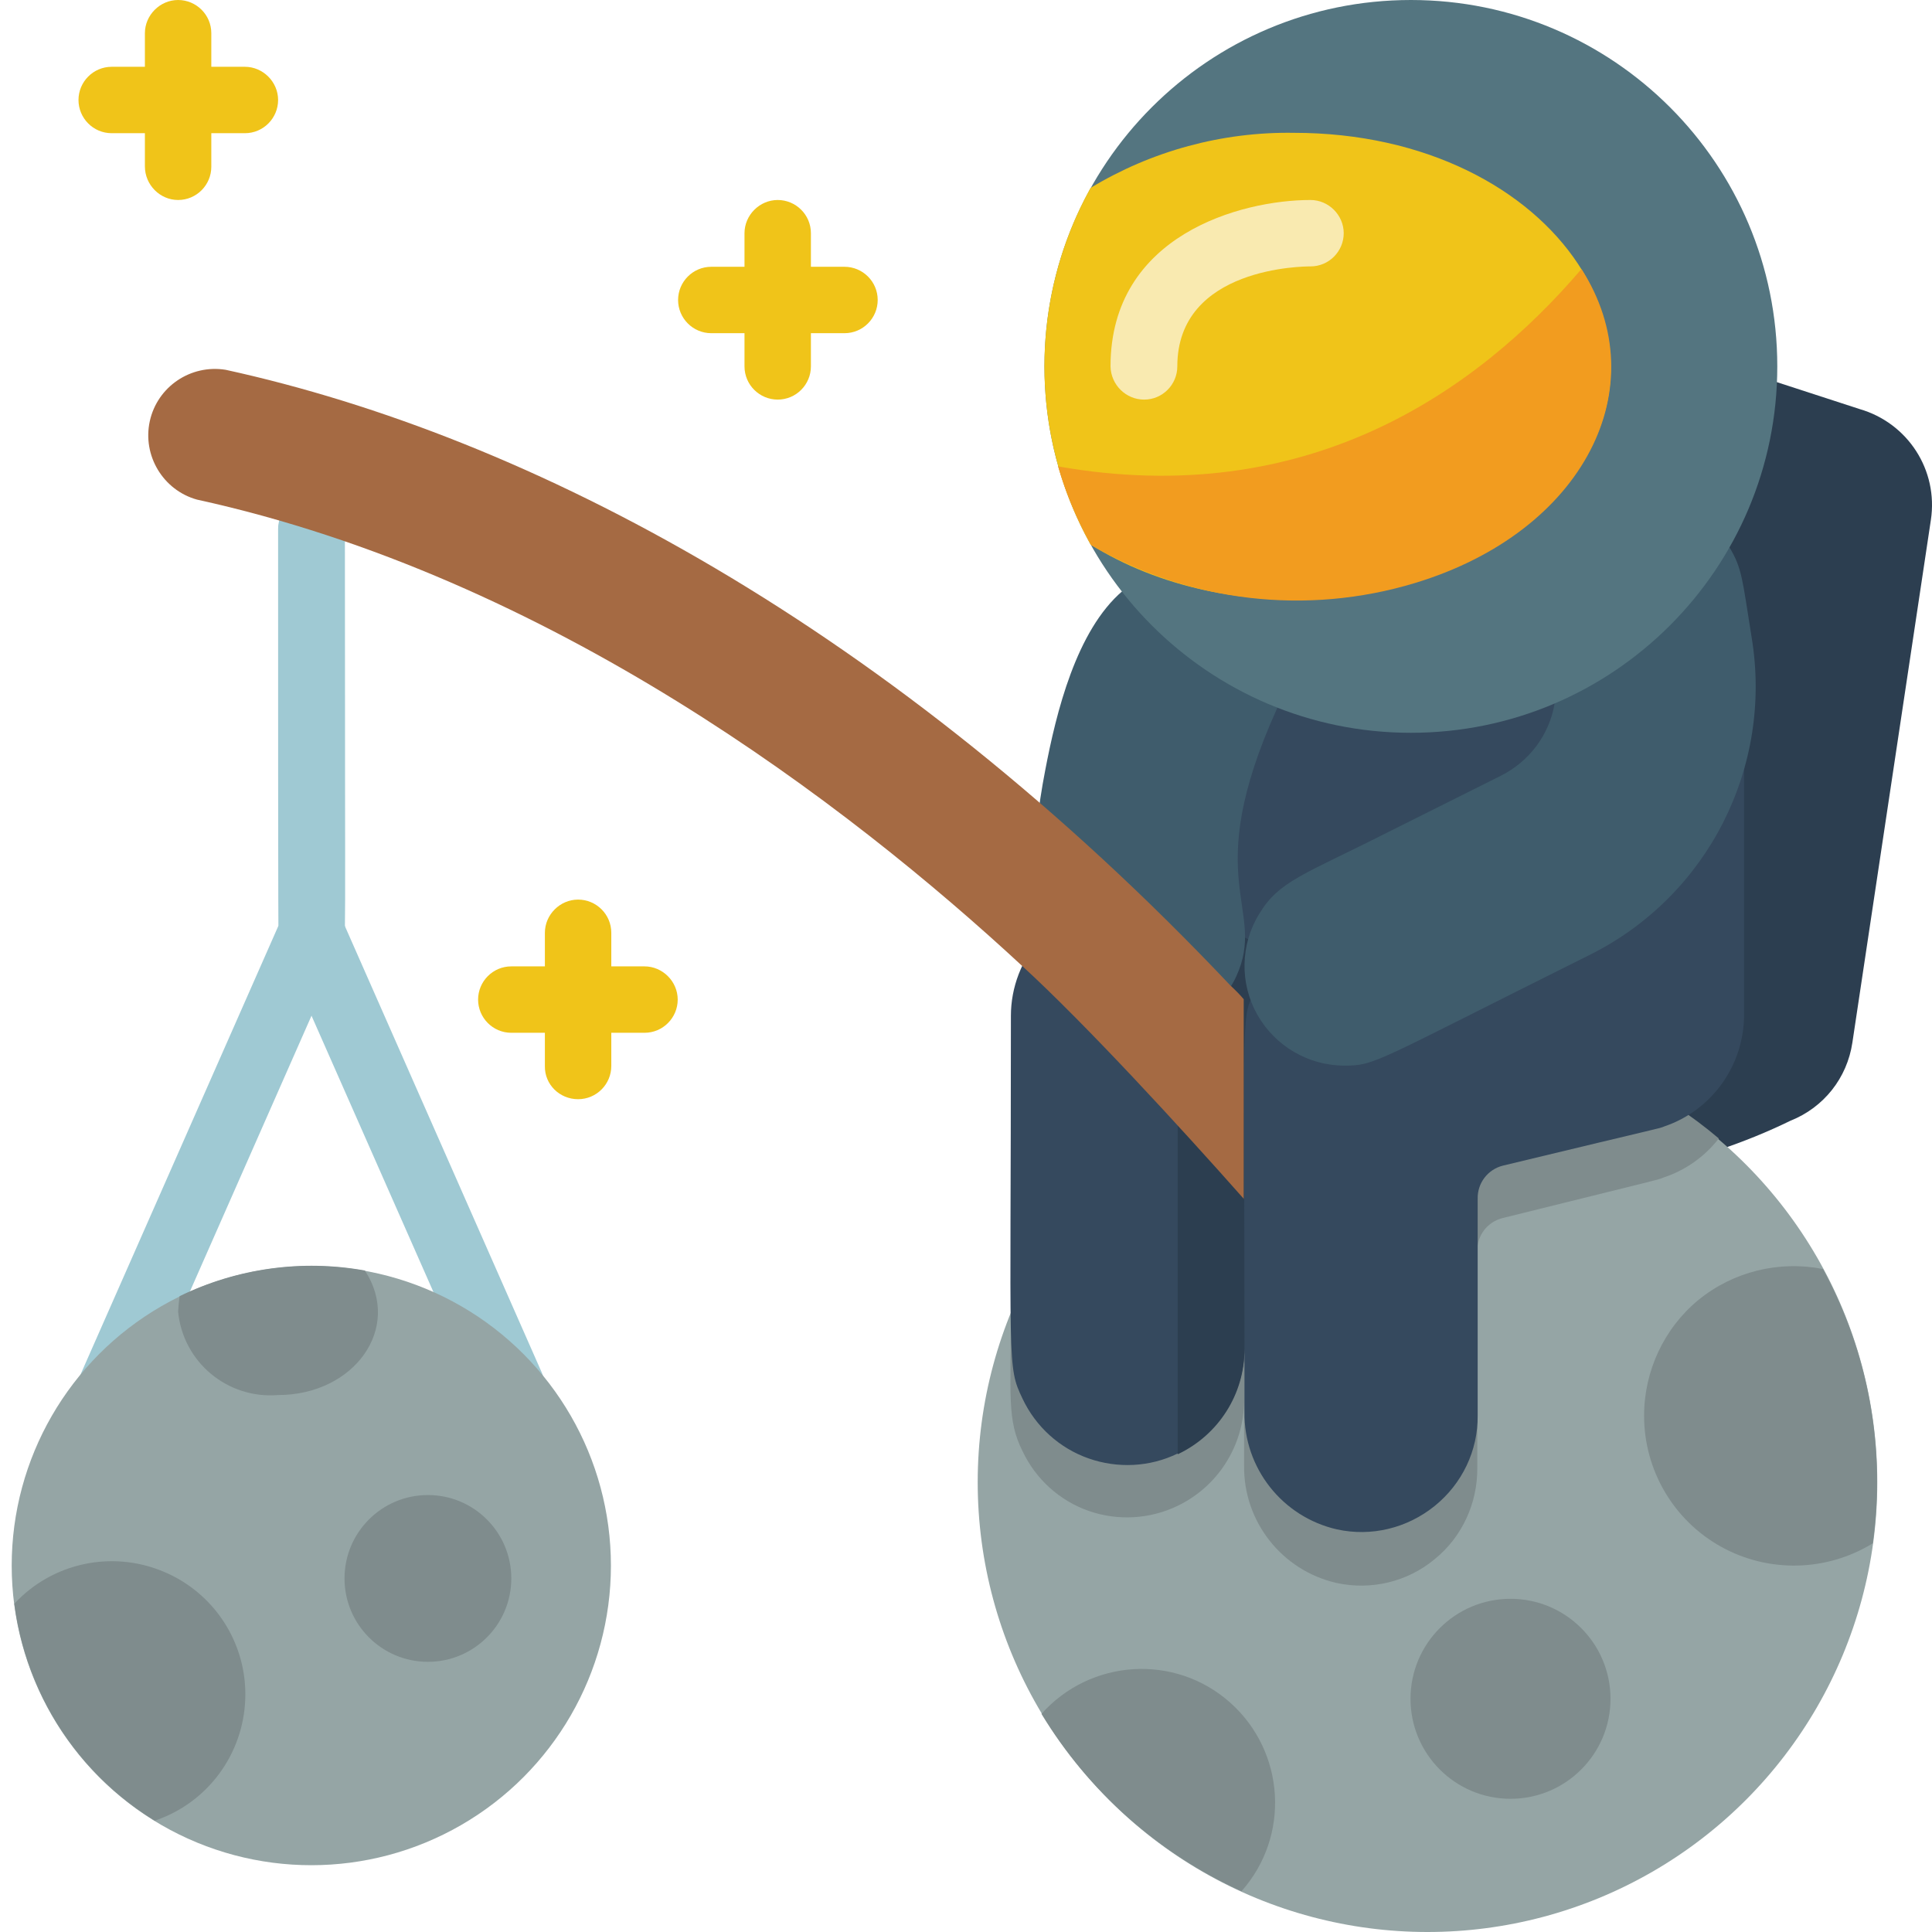 <?xml version="1.0" encoding="utf-8"?>
<!-- Generator: Adobe Illustrator 25.2.3, SVG Export Plug-In . SVG Version: 6.00 Build 0)  -->
<svg version="1.1" id="圖層_1" xmlns="http://www.w3.org/2000/svg" xmlns:xlink="http://www.w3.org/1999/xlink" x="0px" y="0px"
	 viewBox="0 0 512 512" style="enable-background:new 0 0 512 512;" xml:space="preserve">
<style type="text/css">
	.st0{fill:#9FC9D3;}
	.st1{fill:#2C3E50;}
	.st2{fill:#95A5A5;}
	.st3{fill:#7F8C8D;}
	.st4{fill:#35495E;}
	.st5{fill:#3F5C6C;}
	.st6{fill:#A56A43;}
	.st7{fill:#F0C419;}
	.st8{fill:#547580;}
	.st9{fill:#F9EAB0;}
	.st10{fill:#F29C1F;}
</style>
<g id="_x30_20---Astronaut-Fishing">
	<path id="Shape" class="st0" d="M127.4,370.8l-53-120.1c-0.7-2.5-0.7,5.8-0.7-110.5c0-4.8,4-8.8,8.8-8.8s8.8,3.9,8.8,8.8v105
		l52.3,118.6c1.2,2.8,0.9,5.9-0.7,8.4s-4.4,4-7.4,4C132,376.2,128.7,374.1,127.4,370.8z"/>
	<path id="Shape_1_" class="st0" d="M29.6,376.2c-3,0-5.8-1.5-7.4-3.9c-1.6-2.5-1.9-5.7-0.7-8.4l52.3-118.6V140.2
		c0-4.8,4-8.8,8.8-8.8s8.8,3.9,8.8,8.8c0,117.3,0.4,108.1-0.7,110.5l-53,120.2C36.3,374.1,33.1,376.2,29.6,376.2L29.6,376.2z"/>
	<path id="Shape_2_" class="st1" d="M435.7,310L431,88.3l61.8,20.1c12.8,3.7,20.9,16.2,18.9,29.4l-20.8,138.5
		c-1.4,9.4-7.6,17.2-16.4,20.7C462.2,303,449.1,307.3,435.7,310z"/>
	<circle id="Oval" class="st2" cx="378.3" cy="392.8" r="119.2"/>
	<path id="Shape_3_" class="st3" d="M267.9,347.8c14.4-35.4,44.9-61.8,82-70.9c37.2-9.2,76.4,0.1,105.6,24.8
		c-3.7,4.8-8.8,8.4-14.5,10.3c-1.8,0.7,2.5-0.4-42.8,10.8c-4,1-6.8,4.6-6.7,8.8v57.3c0.1,9.4-4,18.4-11.3,24.3
		c-7.2,6-16.8,8.3-26,6.3c-14.5-3.3-24.7-16.3-24.5-31.1v-17.1c-0.1,11.9-7,22.7-17.7,27.8c-7.3,3.5-15.8,4-23.5,1.3
		c-7.7-2.7-14-8.4-17.5-15.8C266.8,376.3,267.9,369.8,267.9,347.8L267.9,347.8z"/>
	<circle id="Oval_1_" class="st3" cx="400.3" cy="450.2" r="26.5"/>
	<path id="Shape_4_" class="st4" d="M267.9,269.2c0-7.5,2.8-14.9,7.9-20.6l47.1-85.9l139.3,9.9v96.5c-0.1,13.3-8.5,25.1-21.1,29.4
		c-1.8,0.7,2-0.4-42.8,10.4c-4,1-6.8,4.6-6.7,8.8v57.4c0.1,9.3-4.1,18.1-11.4,24c-7.3,5.9-16.8,8.2-25.9,6.2
		c-14.5-3.3-24.7-16.3-24.5-31.1v-16.8c-0.1,11.9-7,22.7-17.7,27.8c-7.4,3.6-15.9,4-23.6,1.3c-7.7-2.7-14-8.4-17.5-15.8
		C266.8,361.9,267.9,363,267.9,269.2L267.9,269.2z"/>
	<path id="Shape_5_" class="st1" d="M312.1,273.7c0-7.3,2.1-14.3,6-20.3c1.2-3.3,4.3-5.5,7.8-5.7s6.7,1.8,8.3,4.9
		c1.6,3.1,1.2,6.9-1.1,9.6c-4.4,7.1-3.3,2.4-3.3,95.4c0,11.9-6.9,22.7-17.7,27.8V273.7L312.1,273.7z"/>
	<path id="Shape_6_" class="st5" d="M297.5,156.6c-12.3,10.5-17.6,32.3-20.5,47.5c-15.8,81.2,39.6,78.9,50.6,54.7
		c8.4-18.2-10.1-24.9,10.9-71.2L297.5,156.6z"/>
	<path id="Shape_7_" class="st6" d="M329.6,317.8v-53c-1.1-1.3-2.3-2.5-3.5-3.6C236.4,166.3,140.7,115.7,59.8,98
		c-9.3-1.5-18.1,4.5-20.1,13.6s3.5,18.3,12.5,20.8c93.7,20.5,172.4,80.7,218.7,123.6c17,15.6,41.8,42.6,58.8,61.8H329.6z"/>
	<circle id="Oval_2_" class="st2" cx="82.5" cy="414.9" r="79.4"/>
	<circle id="Oval_3_" class="st3" cx="113.4" cy="418.3" r="22.1"/>
	<g>
		<path id="Shape_8_" class="st7" d="M197.3,97.1V61.8c0-4.8,4-8.8,8.8-8.8s8.8,3.9,8.8,8.8v35.3c0,4.8-3.9,8.8-8.8,8.8
			C201.3,105.9,197.3,102,197.3,97.1z"/>
		<path id="Shape_9_" class="st7" d="M179.7,79.5c0-4.8,3.9-8.8,8.8-8.8h35.3c4.8,0,8.8,3.9,8.8,8.8c0,4.8-3.9,8.8-8.8,8.8h-35.3
			C183.6,88.3,179.7,84.3,179.7,79.5z"/>
		<path id="Shape_10_" class="st7" d="M144.4,282.5v-35.3c0-4.8,4-8.8,8.8-8.8s8.8,3.9,8.8,8.8v35.3c0,4.8-3.9,8.8-8.8,8.8
			S144.3,287.4,144.4,282.5z"/>
		<path id="Shape_11_" class="st7" d="M126.7,264.9c0-4.8,3.9-8.8,8.8-8.8h35.3c4.8,0,8.8,4,8.8,8.8s-3.9,8.8-8.8,8.8h-35.3
			C130.6,273.7,126.7,269.7,126.7,264.9z"/>
		<path id="Shape_12_" class="st7" d="M38.4,44.1V8.8c0-4.8,4-8.8,8.8-8.8C52,0,56,3.9,56,8.8v35.4c0,4.8-3.9,8.8-8.8,8.8
			C42.4,53,38.4,49,38.4,44.1z"/>
		<path id="Shape_13_" class="st7" d="M20.8,26.5c0-4.8,3.9-8.8,8.8-8.8h35.3c4.8,0,8.8,4,8.8,8.8s-3.9,8.8-8.8,8.8H29.6
			C24.7,35.3,20.8,31.3,20.8,26.5z"/>
	</g>
	<path id="Shape_14_" class="st3" d="M326,451.2c14.6,13,16,35.4,3,50c-22-10-40.5-26.4-53-47C289,439.6,311.4,438.2,326,451.2z"/>
	<path id="Shape_15_" class="st3" d="M450.1,344.5c9.2-7.5,21.3-10.5,33-8.2c12.1,22.2,16.7,47.7,13.2,72.7
		c-12.2,7.5-27.6,7.9-40.2,0.9s-20.4-20.3-20.4-34.7C435.7,363.3,441,352,450.1,344.5z"/>
	<path id="Shape_16_" class="st5" d="M412,186.4c-1.4,8.3-6.7,15.4-14.3,19.2l-30.2,15.1c-21.9,11.1-28.5,12.7-33.8,21.5
		c-5,8.1-5.2,18.4-0.5,26.7c4.7,8.3,13.5,13.5,23.1,13.5c8.2,0,7.7-0.8,65.1-29.4c31.2-15.6,48.5-49.7,42.8-84.1
		c-2.5-15.6-2.5-18.2-5.9-23.9L412,186.4z"/>
	<path id="Shape_17_" class="st8" d="M373.9,0c-53.7,0-97.1,43.5-97.1,97.1s43.5,97.1,97.1,97.1S471,150.7,471,97.1S427.6,0,373.9,0
		z"/>
	<path id="Shape_18_" class="st7" d="M289,49.8c16.2-9.8,34.9-14.9,53.9-14.6c69.9,0,108.9,59.5,66.2,99.8
		c-28.9,27.6-83.7,32.1-120.1,9.3C272.7,115,272.7,79.2,289,49.8z"/>
	<path id="Shape_19_" class="st9" d="M294.3,97.1c0-34.8,34.6-44.1,53-44.1c4.8,0,8.8,4,8.8,8.8s-3.9,8.8-8.8,8.8
		c-1.4,0-35.3,0-35.3,26.5c0,4.8-3.9,8.8-8.8,8.8C298.4,105.9,294.4,102,294.3,97.1z"/>
	<path id="Shape_20_" class="st10" d="M280.4,123.6c65.7,11.6,110.7-19.5,138.7-52.3c20,31.1,0.8,69.6-44.1,83.2
		c-28.7,8.7-59.8,5.1-85.8-10C285.5,137.9,282.5,130.9,280.4,123.6L280.4,123.6z"/>
	<path id="Shape_21_" class="st3" d="M3.8,425c10-10.8,25.7-14.2,39.3-8.6c13.7,5.6,22.4,19.1,21.9,33.8s-10,27.6-24,32.3
		C20.5,469.9,6.9,448.8,3.8,425L3.8,425z"/>
	<path id="Shape_22_" class="st3" d="M47.6,343.5c15.2-7.4,32.4-9.8,49.1-6.8c10,15.3-2.9,33-23,33c-13.4,1.1-25.2-8.7-26.5-22.1
		C47.3,346.2,47.4,344.9,47.6,343.5z"/>
</g>
</svg>
